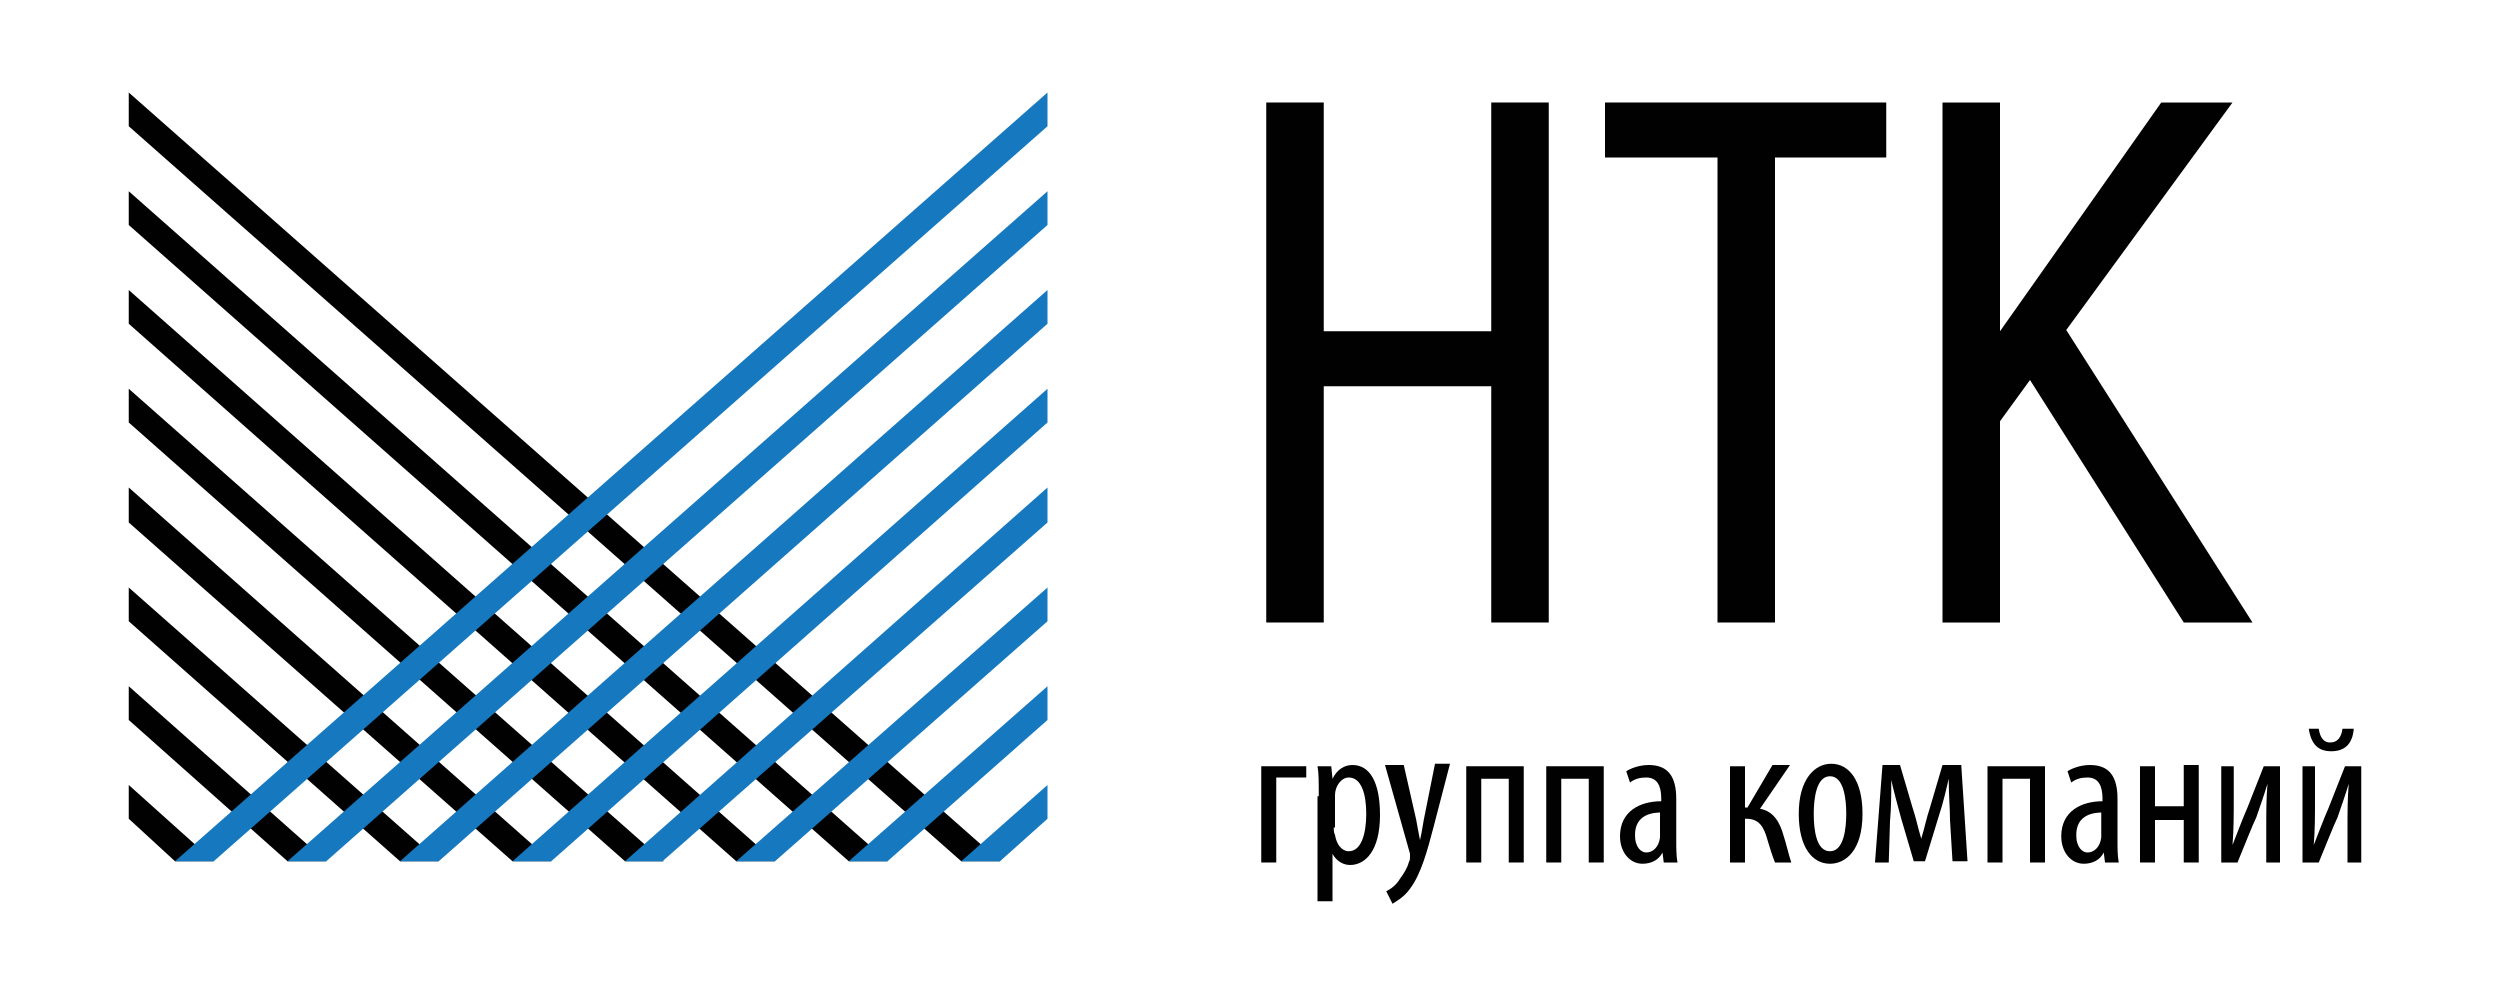 <?xml version="1.0" encoding="utf-8"?>
<!-- Generator: Adobe Illustrator 18.1.1, SVG Export Plug-In . SVG Version: 6.00 Build 0)  -->
<svg version="1.1" id="Layer_1" xmlns="http://www.w3.org/2000/svg" xmlns:xlink="http://www.w3.org/1999/xlink" x="0px" y="0px"
	 viewBox="0 0 200 80" enable-background="new 0 0 200 80" xml:space="preserve">
<g>
	<polygon fill="#010101" points="119.3,26.5 105.9,26.5 105.9,8.2 101.3,8.2 101.3,49.8 105.9,49.8 105.9,30.9 119.3,30.9 
		119.3,49.8 123.9,49.8 123.9,8.2 119.3,8.2 	"/>
	<polygon fill="#010101" points="128.4,12.6 137.4,12.6 137.4,49.8 142,49.8 142,12.6 150.9,12.6 150.9,8.2 128.4,8.2 	"/>
	<polygon fill="#010101" points="165.3,26.4 178.6,8.2 172.9,8.2 162.4,23.1 160,26.5 160,8.2 155.4,8.2 155.4,49.8 160,49.8 
		160,33.7 162.4,30.4 174.7,49.8 180.2,49.8 	"/>
</g>
<g>
	<g>
		<polygon fill="#010101" points="10.3,49.7 32,68.9 35.1,68.9 10.3,47 		"/>
		<polygon fill="#010101" points="10.3,33.8 50,68.9 53.1,68.9 10.3,31.1 		"/>
		<polygon fill="#010101" points="71,68.9 10.3,15.3 10.3,18 67.9,68.9 		"/>
		<polygon fill="#010101" points="80,68.9 10.3,7.4 10.3,10.1 76.9,68.9 		"/>
		<polygon fill="#010101" points="10.3,65.5 14,68.9 17.1,68.9 10.3,62.8 		"/>
		<polygon fill="#010101" points="10.3,57.6 23,68.9 26.1,68.9 10.3,54.9 		"/>
		<polygon fill="#010101" points="10.3,41.8 41,68.9 44.1,68.9 10.3,39 		"/>
		<polygon fill="#010101" points="10.3,25.9 58.9,68.9 62,68.9 10.3,23.2 		"/>
	</g>
	<g>
		<polygon fill="#1678BE" points="62,68.9 83.8,49.7 83.8,47 58.9,68.9 		"/>
		<polygon fill="#1678BE" points="44.1,68.9 83.8,33.8 83.8,31.1 41,68.9 		"/>
		<polygon fill="#1678BE" points="83.8,15.3 23,68.9 26.1,68.9 83.8,18 		"/>
		<polygon fill="#1678BE" points="83.8,7.4 14,68.9 17.1,68.9 83.8,10.1 		"/>
		<polygon fill="#1678BE" points="80,68.9 83.8,65.5 83.8,62.8 76.9,68.9 		"/>
		<polygon fill="#1678BE" points="71,68.9 83.8,57.6 83.8,54.9 67.9,68.9 		"/>
		<polygon fill="#1678BE" points="53,68.9 83.8,41.8 83.8,39 50,68.9 		"/>
		<polygon fill="#1678BE" points="35.1,68.9 83.8,25.9 83.8,23.2 32,68.9 		"/>
	</g>
</g>
<g>
	<g>
		<path fill="#010101" d="M104.5,61.2v1h-2.4V69h-1.2v-7.7H104.5z"/>
		<path fill="#010101" d="M105.5,63.7c0-1.2,0-1.9-0.1-2.4h1.1l0.1,1h0c0.4-0.8,1-1.1,1.6-1.1c1.4,0,2.2,1.4,2.2,4
			c0,2.9-1.2,4-2.4,4c-0.7,0-1.2-0.5-1.4-0.9h0v3.8h-1.2V63.7z M106.7,66.2c0,0.2,0,0.4,0.1,0.6c0.2,1.1,0.8,1.3,1.1,1.3
			c1,0,1.4-1.4,1.4-3c0-1.6-0.4-2.9-1.4-2.9c-0.6,0-1.1,0.7-1.1,1.4c0,0.2,0,0.4,0,0.6V66.2z"/>
		<path fill="#010101" d="M112.3,61.2l1,4.4c0.1,0.6,0.2,1.1,0.3,1.6h0c0.1-0.4,0.2-1,0.3-1.6l0.9-4.5h1.2l-1.3,5
			c-0.5,1.9-1,3.8-1.9,5c-0.5,0.7-1.1,1-1.4,1.2l-0.5-1c0.4-0.2,0.8-0.5,1.1-1c0.3-0.4,0.6-0.9,0.7-1.3c0.1-0.2,0.1-0.3,0.1-0.4
			c0-0.1,0-0.2,0-0.3l-2-7.1H112.3z"/>
		<path fill="#010101" d="M121.9,61.2V69h-1.2v-6.7h-2.2V69h-1.2v-7.7H121.9z"/>
		<path fill="#010101" d="M128.3,61.2V69h-1.2v-6.7h-2.2V69h-1.2v-7.7H128.3z"/>
		<path fill="#010101" d="M134.1,67.2c0,0.6,0,1.3,0.1,1.8h-1.1l-0.1-0.8h0c-0.3,0.6-0.9,0.9-1.6,0.9c-1,0-1.8-0.9-1.8-2.2
			c0-2,1.6-2.8,3.3-2.8v-0.2c0-1-0.3-1.7-1.2-1.7c-0.5,0-0.9,0.1-1.3,0.4l-0.3-0.9c0.3-0.2,1-0.5,1.8-0.5c1.6,0,2.2,1,2.2,2.7V67.2z
			 M132.9,65c-0.6,0-2.1,0.1-2.1,1.8c0,1,0.5,1.4,0.9,1.4c0.5,0,1-0.4,1.1-1.2c0-0.1,0-0.3,0-0.4V65z"/>
		<path fill="#010101" d="M139.6,61.2v3.4h0.2l2-3.4h1.4l-2.4,3.5c1.1,0.2,1.6,1.1,1.9,2.2c0.2,0.6,0.4,1.5,0.6,2.1H142
			c-0.2-0.5-0.4-1.1-0.6-1.8c-0.3-1.1-0.7-1.7-1.7-1.7h-0.1V69h-1.2v-7.7H139.6z"/>
		<path fill="#010101" d="M149,65.1c0,3-1.4,4-2.6,4c-1.4,0-2.5-1.3-2.5-4c0-2.8,1.3-4,2.6-4C147.9,61.1,149,62.4,149,65.1z
			 M145.1,65.1c0,1.3,0.2,3,1.3,3c1.1,0,1.3-1.8,1.3-3c0-1.2-0.2-3-1.3-3C145.3,62.1,145.1,63.9,145.1,65.1z"/>
		<path fill="#010101" d="M150.6,61.2h1.4l1,3.4c0.3,0.9,0.4,1.5,0.7,2.5h0c0.3-1,0.4-1.6,0.7-2.5l1-3.4h1.5l0.5,7.7h-1.2l-0.2-3.3
			c0-1-0.1-1.8-0.1-3.3h0c-0.2,0.8-0.4,1.8-0.8,3l-1.1,3.6h-0.9l-1-3.4c-0.3-1.1-0.6-2.2-0.8-3.1h0c0,1.2,0,2.2-0.1,3.3l-0.1,3.3
			H150L150.6,61.2z"/>
		<path fill="#010101" d="M163.6,61.2V69h-1.2v-6.7h-2.2V69h-1.2v-7.7H163.6z"/>
		<path fill="#010101" d="M169.4,67.2c0,0.6,0,1.3,0.1,1.8h-1.1l-0.1-0.8h0c-0.3,0.6-0.9,0.9-1.6,0.9c-1,0-1.8-0.9-1.8-2.2
			c0-2,1.6-2.8,3.3-2.8v-0.2c0-1-0.3-1.7-1.2-1.7c-0.5,0-0.9,0.1-1.3,0.4l-0.3-0.9c0.3-0.2,1-0.5,1.8-0.5c1.6,0,2.2,1,2.2,2.7V67.2z
			 M168.2,65c-0.6,0-2.1,0.1-2.1,1.8c0,1,0.5,1.4,0.9,1.4c0.5,0,1-0.4,1.1-1.2c0-0.1,0-0.3,0-0.4V65z"/>
		<path fill="#010101" d="M172.4,61.2v3.3h2.3v-3.3h1.2V69h-1.2v-3.4h-2.3V69h-1.2v-7.7H172.4z"/>
		<path fill="#010101" d="M178.7,61.2v2.7c0,1.3,0,2.5-0.1,3.7h0c0.4-1,0.8-2.1,1.2-3l1.3-3.3h1.3V69h-1.1v-2.5c0-1.7,0-2.6,0.1-3.8
			h0c-0.3,1-0.6,1.8-0.9,2.7c-0.3,0.6-1,2.4-1.5,3.6h-1.3v-7.7H178.7z"/>
		<path fill="#010101" d="M185.2,61.2v2.7c0,1.3,0,2.5-0.1,3.7h0c0.4-1,0.8-2.1,1.2-3l1.3-3.3h1.3V69h-1.1v-2.5c0-1.7,0-2.6,0.1-3.8
			h0c-0.3,1-0.6,1.8-0.9,2.7c-0.3,0.6-1,2.4-1.5,3.6h-1.3v-7.7H185.2z M185.5,58.3c0.1,0.7,0.4,1.1,0.9,1.1c0.6,0,0.9-0.4,1-1.1h0.9
			c-0.1,1.3-0.8,1.8-1.8,1.8c-1,0-1.6-0.5-1.8-1.8H185.5z"/>
	</g>
</g>
</svg>
